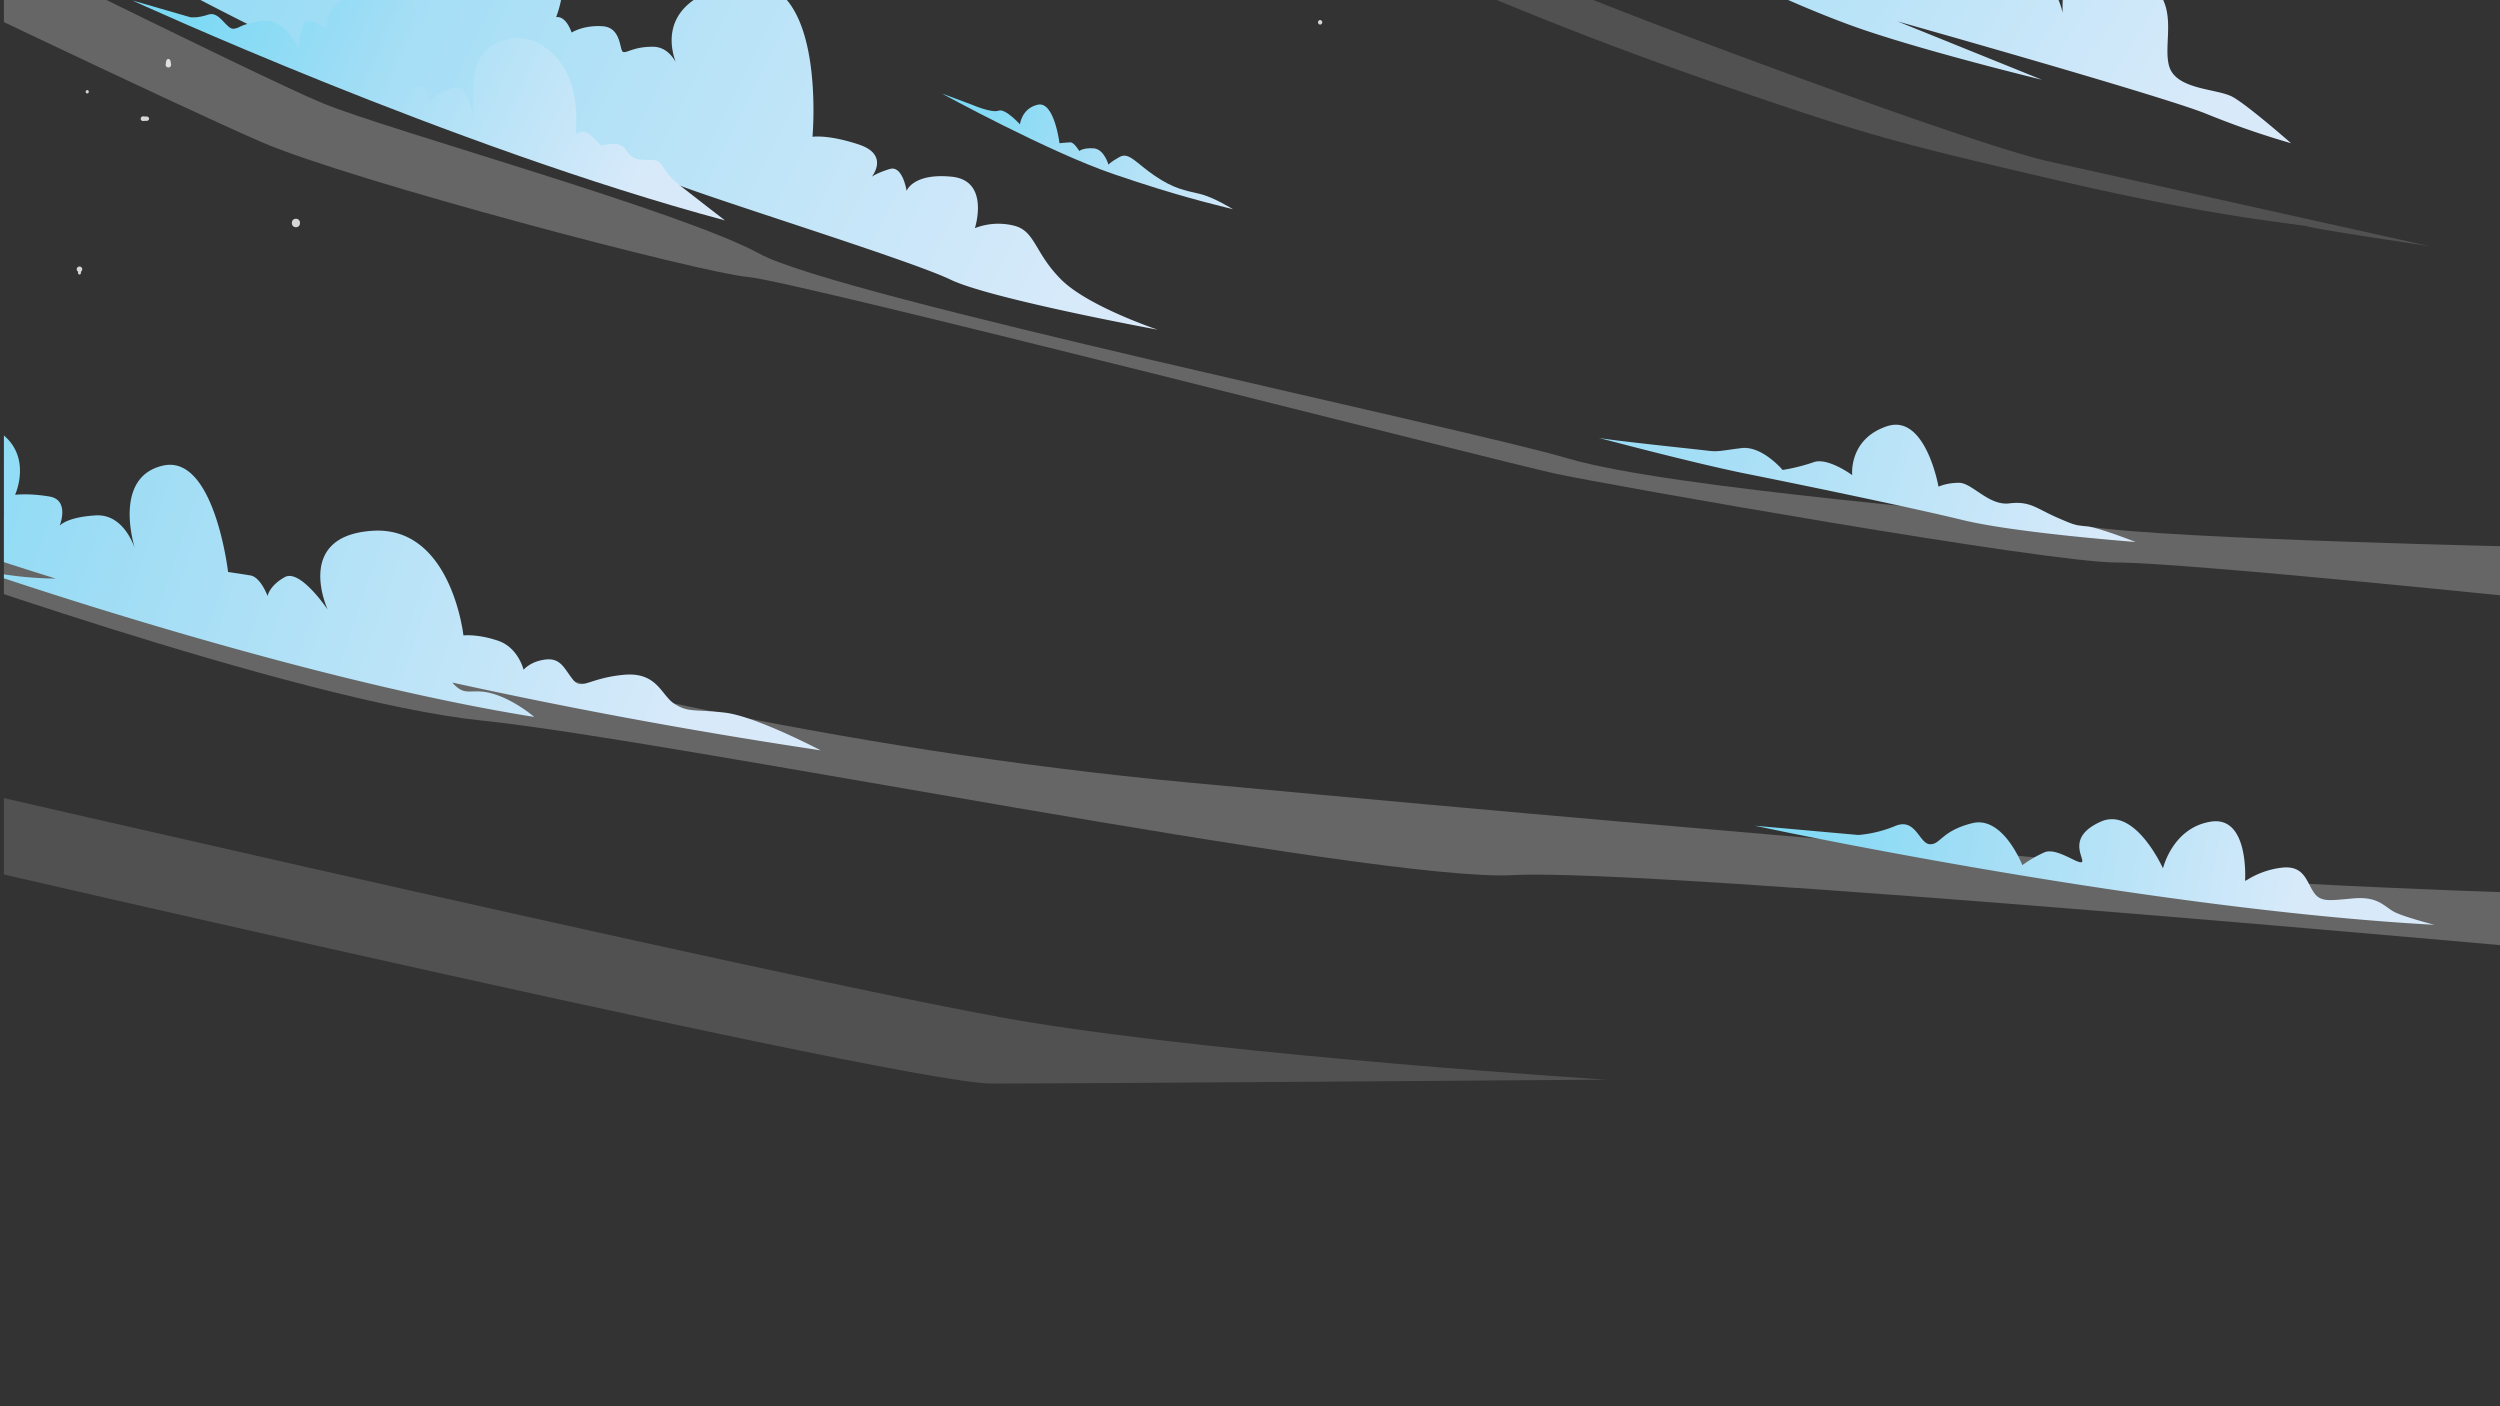 <svg xmlns="http://www.w3.org/2000/svg" xmlns:xlink="http://www.w3.org/1999/xlink" viewBox="0 0 1920 1080"><rect x="0" y="0" width="1920" height="1080" fill="#333333" stroke="none"/><defs><style>.cls-1{fill:none;}.cls-2{isolation:isolate;}.cls-3{clip-path:url(#clip-path);}.cls-4,.cls-6{opacity:0.25;}.cls-4,.cls-5,.cls-6,.cls-7{mix-blend-mode:overlay;}.cls-4{fill:url(#linear-gradient);}.cls-5,.cls-7{opacity:0.15;}.cls-5{fill:url(#linear-gradient-2);}.cls-6{fill:url(#linear-gradient-3);}.cls-7{fill:url(#linear-gradient-4);}.cls-8{opacity:0.8;mix-blend-mode:screen;}.cls-9{fill:#fff;}.cls-10{fill:url(#linear-gradient-5);}.cls-11{fill:url(#linear-gradient-6);}.cls-12{fill:url(#linear-gradient-7);}.cls-13{fill:url(#linear-gradient-8);}.cls-14{fill:url(#linear-gradient-9);}.cls-15{fill:url(#linear-gradient-10);}.cls-16{fill:url(#linear-gradient-11);}</style><clipPath id="clip-path"><rect class="cls-1" x="3" y="-196" width="1917" height="1276"/></clipPath><linearGradient id="linear-gradient" x1="1936.15" y1="490.14" x2="39.62" y2="6.37" gradientUnits="userSpaceOnUse"><stop offset="0" stop-color="#fff"/><stop offset="1" stop-color="#fff"/></linearGradient><linearGradient id="linear-gradient-2" x1="1871.17" y1="120.01" x2="732.81" y2="-170.37" xlink:href="#linear-gradient"/><linearGradient id="linear-gradient-3" x1="1939.16" y1="819.66" x2="86.04" y2="346.95" xlink:href="#linear-gradient"/><linearGradient id="linear-gradient-4" x1="1201.24" y1="901.54" x2="-89.22" y2="572.36" xlink:href="#linear-gradient"/><linearGradient id="linear-gradient-5" x1="1683.91" y1="101.17" x2="998.12" y2="-328.76" gradientUnits="userSpaceOnUse"><stop offset="0" stop-color="#d8eafa"/><stop offset="0.62" stop-color="#9fddf5"/><stop offset="1" stop-color="#7ad9f5"/></linearGradient><linearGradient id="linear-gradient-6" x1="1623.3" y1="412.61" x2="1078.51" y2="254.31" xlink:href="#linear-gradient-5"/><linearGradient id="linear-gradient-7" x1="843.96" y1="214.1" x2="-66.07" y2="-225.09" xlink:href="#linear-gradient-5"/><linearGradient id="linear-gradient-8" x1="1771.07" y1="677.34" x2="1350.68" y2="602.19" xlink:href="#linear-gradient-5"/><linearGradient id="linear-gradient-9" x1="960.52" y1="177.19" x2="739.6" y2="65.09" xlink:href="#linear-gradient-5"/><linearGradient id="linear-gradient-10" x1="498.91" y1="128.71" x2="154.67" y2="-30.88" xlink:href="#linear-gradient-5"/><linearGradient id="linear-gradient-11" x1="532.73" y1="555.38" x2="-172.63" y2="315.97" xlink:href="#linear-gradient-5"/></defs><title>NRC</title><g class="cls-2"><g id="Layer_1" data-name="Layer 1"><g id="Sky"><g class="cls-3"><path class="cls-4" d="M-105.18-92.52S197.59,58.62,248.05,79.37s276,83,335.41,115.58S1123.68,328.31,1203.83,352s336.4,42.48,399.72,52.36,345.31,15.8,345.31,15.8l14.84,41.5S1678.75,432,1625.32,432s-388.84-59.27-430.4-68.16S610.17,215.7,574.55,212.73,268.82,138.64,200.55,109-102.21-33.25-102.21-33.25Z"/><path class="cls-5" d="M651.73-252.56S868.41-131,990.11-71.78A2940,2940,0,0,0,1328.49,67.51c103.89,35.57,124.67,41.5,252.3,71.13s181.07,32.6,192.94,35.56,92,14.82,92,14.82-249.34-55.38-292.87-65.2c-61.35-13.83-324.53-112.61-370-132.37C1154.6-29.49,984.17-125.12,948.56-151.79S815-243.66,815-243.66Z"/><path class="cls-6" d="M-84.4,363.88S372.71,550.58,912.94,601,1573,656.14,1637.2,667.58s335.4,19.33,335.4,19.33l8.91,44.45s-715.35-65.2-819.24-59.27-649-104-792-118.67S-93.3,423.15-93.3,423.15Z"/><path class="cls-7" d="M-203.13,565.4S625,758,788.27,784.71s445.24,44.45,445.24,44.45-397.75,3-472,3S-200.16,624.67-200.16,624.67Z"/><g class="cls-8"><path class="cls-9" d="M227.27,168c-4.2,0-4.21,6.52,0,6.52S231.48,168,227.27,168Z"/><path class="cls-9" d="M114,90a1.77,1.77,0,0,0-1.18-.49l-1.37-.06-1.2-.06a2.29,2.29,0,0,0-.28-.07,1.85,1.85,0,0,0-1,.25l0,0a1.9,1.9,0,0,0-.66.66,1.84,1.84,0,0,0-.25.92,1.91,1.91,0,0,0,.25.93,2.08,2.08,0,0,0,.66.66l0,0a2,2,0,0,0,1,.25,1.29,1.29,0,0,0,.28-.08l1.2-.05,1.37-.06a1.77,1.77,0,0,0,1.18-.49,1.71,1.71,0,0,0,.49-1.19A1.64,1.64,0,0,0,114,90Z"/><path class="cls-9" d="M131.34,49.18c-.07-.49-.15-1-.22-1.46L131,47a2.72,2.72,0,0,0-.43-1,1.48,1.48,0,0,0-2.53,0,2.72,2.72,0,0,0-.43,1c0,.24-.07.48-.11.72-.07.49-.14,1-.22,1.46a2.07,2.07,0,0,0,.54,2,2.09,2.09,0,0,0,3,0,2.07,2.07,0,0,0,.54-2Z"/><path class="cls-9" d="M67,69.16a1.32,1.32,0,0,0,0,2.63A1.32,1.32,0,0,0,67,69.16Z"/><path class="cls-9" d="M1013.86,15.37a1.77,1.77,0,0,0,0,3.53A1.77,1.77,0,0,0,1013.86,15.37Z"/><path class="cls-9" d="M62.55,205.3a1.7,1.7,0,0,0-.68-.44,1.67,1.67,0,0,0-.82-.18,2.23,2.23,0,0,0-1.51.62,2.14,2.14,0,0,0-.62,1.5c0,.19,0,.38.08.57a1.48,1.48,0,0,0,.38.72,1.5,1.5,0,0,0,.5.47l.09,1.21a1.13,1.13,0,0,0,.31.76,1.06,1.06,0,0,0,.77.31,1.09,1.09,0,0,0,1.07-1.07l.09-1.2.34-.26a2.37,2.37,0,0,0,.62-1.51A2.18,2.18,0,0,0,62.55,205.3Z"/></g><path class="cls-10" d="M824.22-262.76S1111.81-131,1172.49-103.39l-88.38-22.39S1205.47-86.26,1260.88-56,1370.38.67,1420.51,19.11s147.75,42.15,147.75,42.15L1457.45,16.47s205.8,58,237.46,71.13A644.17,644.17,0,0,0,1759.55,110s-33-29-44.85-35.56-43.54-5.27-48.82-23.71,9.24-48.73-18.47-65.86-51.44-19.75-58-7.9-5.28,32.93-5.28,32.93-5.27-26.34-21.11-25A49.77,49.77,0,0,0,1536.6-4.6s21.11-63.22,0-77.71S1483.83-81,1483.83-81s29-38.19,17.15-75.07-38.26-73.76-80.47-61.91-51.45,52.69-51.45,52.69,48.81-72.45-67.28-90.89-122.69,18.44-145.12,23.71-52.77-32.93-73.87-23.71-38.26,38.2-38.26,38.2-36.94-5.27-72.56-13.17S824.22-262.76,824.22-262.76Z"/><path class="cls-11" d="M1227.57,336.22s74.21,19.75,113.78,27.66,125.66,25.68,166.23,35.56,132.58,16.79,132.58,16.79-27.7-10.86-36.61-11.85-7.91,0-23.75-6.92-20.77-12.84-36.6-10.86-28.7-15.81-38.59-15.81-15.83,3-15.83,3-9.9-56.3-39.58-46.43-26.71,37.54-26.71,37.54S1403.69,351,1392.8,355a145.26,145.26,0,0,1-23.74,5.93s-15.83-18.77-31.66-16.79-17.81,3-25.73,2S1236.48,338.19,1227.57,336.22Z"/><path class="cls-12" d="M-67.58-127.1s138.52,80,219.65,112.62l-36.61-5.93S274.76,66.53,351.94,88.26s136.54,40.5,165.23,52.36,182.05,59.27,212.72,74.09,159.3,38.52,159.3,38.52S835.76,235.45,815,214.71s-19.78-37.54-36.61-41.49a49.55,49.55,0,0,0-29.68,2s11.88-36.55-17.81-39.51-34.63,10.86-34.63,10.86-3-19.75-12.86-16.79-13.85,5.93-13.85,5.93,13.85-16.8-9.9-24.7S624,105.05,624,105.05,635.9-27.32,564.66-12.5s-43.53,65.2-43.53,65.2-5-16.8-19.79-16.8-19.79,4.94-22.76,4-1-18.77-15.83-19.75S439,25,439,25s-3.95-12.85-11.87-11.86c0,0,20.78-51.37-20.78-58.28s-49.47,11.85-49.47,11.85,34.63-131.39-68.27-130.4S236.17-58.93,236.17-58.93s-22.75-23.71-38.58-19.76S171.86-57.94,164.93-61.9,157-90.54,138.22-88.57s-21.77,6.92-21.77,6.92,0-22.73-9.89-25.69-20.78,0-20.78,0,5-48.4-34.63-66.19S-9.2-194.27-25-157.72s-28.7,6.92-46.51,7.9S-119-158.71-119-158.71Z"/><path class="cls-13" d="M1347.65,634.14s295.73,63.67,522,76.12c0,0-22.08-5.68-30.14-9.56s-12.38-12.29-31.25-10.78-26,3.53-31.52-4.93-7.32-20.28-23.85-18.67a64.27,64.27,0,0,0-28.68,10.45s3.43-50.31-26.16-45.76-36.87,35.91-36.87,35.91-21.33-47.66-47.71-35.93-13,27.35-14.37,30.81-19.47-11.43-29.06-7.17a95.12,95.12,0,0,0-16.9,9.81s-14.74-38.21-38.52-32.23-24.25,16.52-32.46,16.15-10.84-20.43-26.41-14.09a95.39,95.39,0,0,1-28.52,7Z"/><path class="cls-14" d="M723.3,71.8s81.79,44.78,131.92,61.9,73.88,22.39,91.69,27c0,0-14.52-9.22-25.73-11.85s-19.79-3.95-34.3-13.83-19.79-18.44-27-14.49-8.58,5.93-8.58,5.93-3.3-11.86-11.21-12.52-11.21,2-11.21,2-4-6.59-6.6-6.59-8.58.66-8.58.66-3.95-32.27-16.49-29.63S783.32,95.5,783.32,95.5,772.11,83,766.83,85s-20.45-4.61-20.45-4.61Z"/><path class="cls-15" d="M101.61.34S347,113,556.75,169.27c0,0-21.77-16.8-35.62-27.67s-10.89-18.76-20.78-18.76-14.84,0-19.79-7.91-18.8-3-18.8-3-9.89-10.87-12.86-10.87-6.93,2-6.93,2,5.94-40.5-17.81-62.24S374.69,32,367.77,45.78s-4,46.43-4,46.43-3-27.66-15.83-24.7-17.81,10.87-17.81,10.87-2-11.85-6.93-11.85-13.85,2-13.85,2S343-6.58,294.55-6.58,251,22.07,251,22.07s-14.84-10.86-17.81-3.95-3.95,18.77-3.95,18.77-10.89-23.71-28.7-20.74-14.84,4.93-20.77,5.92S168.89,8.24,160,11.21s-13.85,2-13.85,2Z"/><path class="cls-16" d="M348,524.9c-.21-.23-.4-.46-.6-.69,85.05,18.65,179.63,36.58,282.91,52.06,0,0-50.13-26.35-73.87-29s-27.71,0-38.26-6.59-13.19-25-39.58-22.39-31.66,11.86-38.26,4-9.23-17.12-21.1-15.8-17.15,7.9-17.15,7.9-4-17.12-19.79-22.39-26.39-4-26.39-4-9.23-84.3-69.92-80.35-34.3,60.59-34.3,60.59-21.1-31.61-33-25-13.19,14.49-13.19,14.49-5.28-14.49-13.19-15.8-17.15-2.64-17.15-2.64S164.61,348.4,125,357.62c-36.94,8.61-23.32,57.36-21.34,63.82-1.43-4.34-9.84-26.81-30.11-25.62-22.43,1.31-27.71,7.9-27.71,7.9S53.79,384,38,381.33,11.58,380,11.58,380s25.06-54-54.09-60.59-72.56,36.88-84.43,36.88-19.79-27.66-42.22-14.49-55.41-1.31-55.41-1.31,44.86,25,67.28,32.93c0,0,70.57,30.81,200.11,70.93A279.73,279.73,0,0,1-18.11,437s242.41,84,428.42,113.6c0,0-14.84-12.84-31.66-17.78S357.87,535.77,348,524.9Z"/></g></g></g></g></svg>